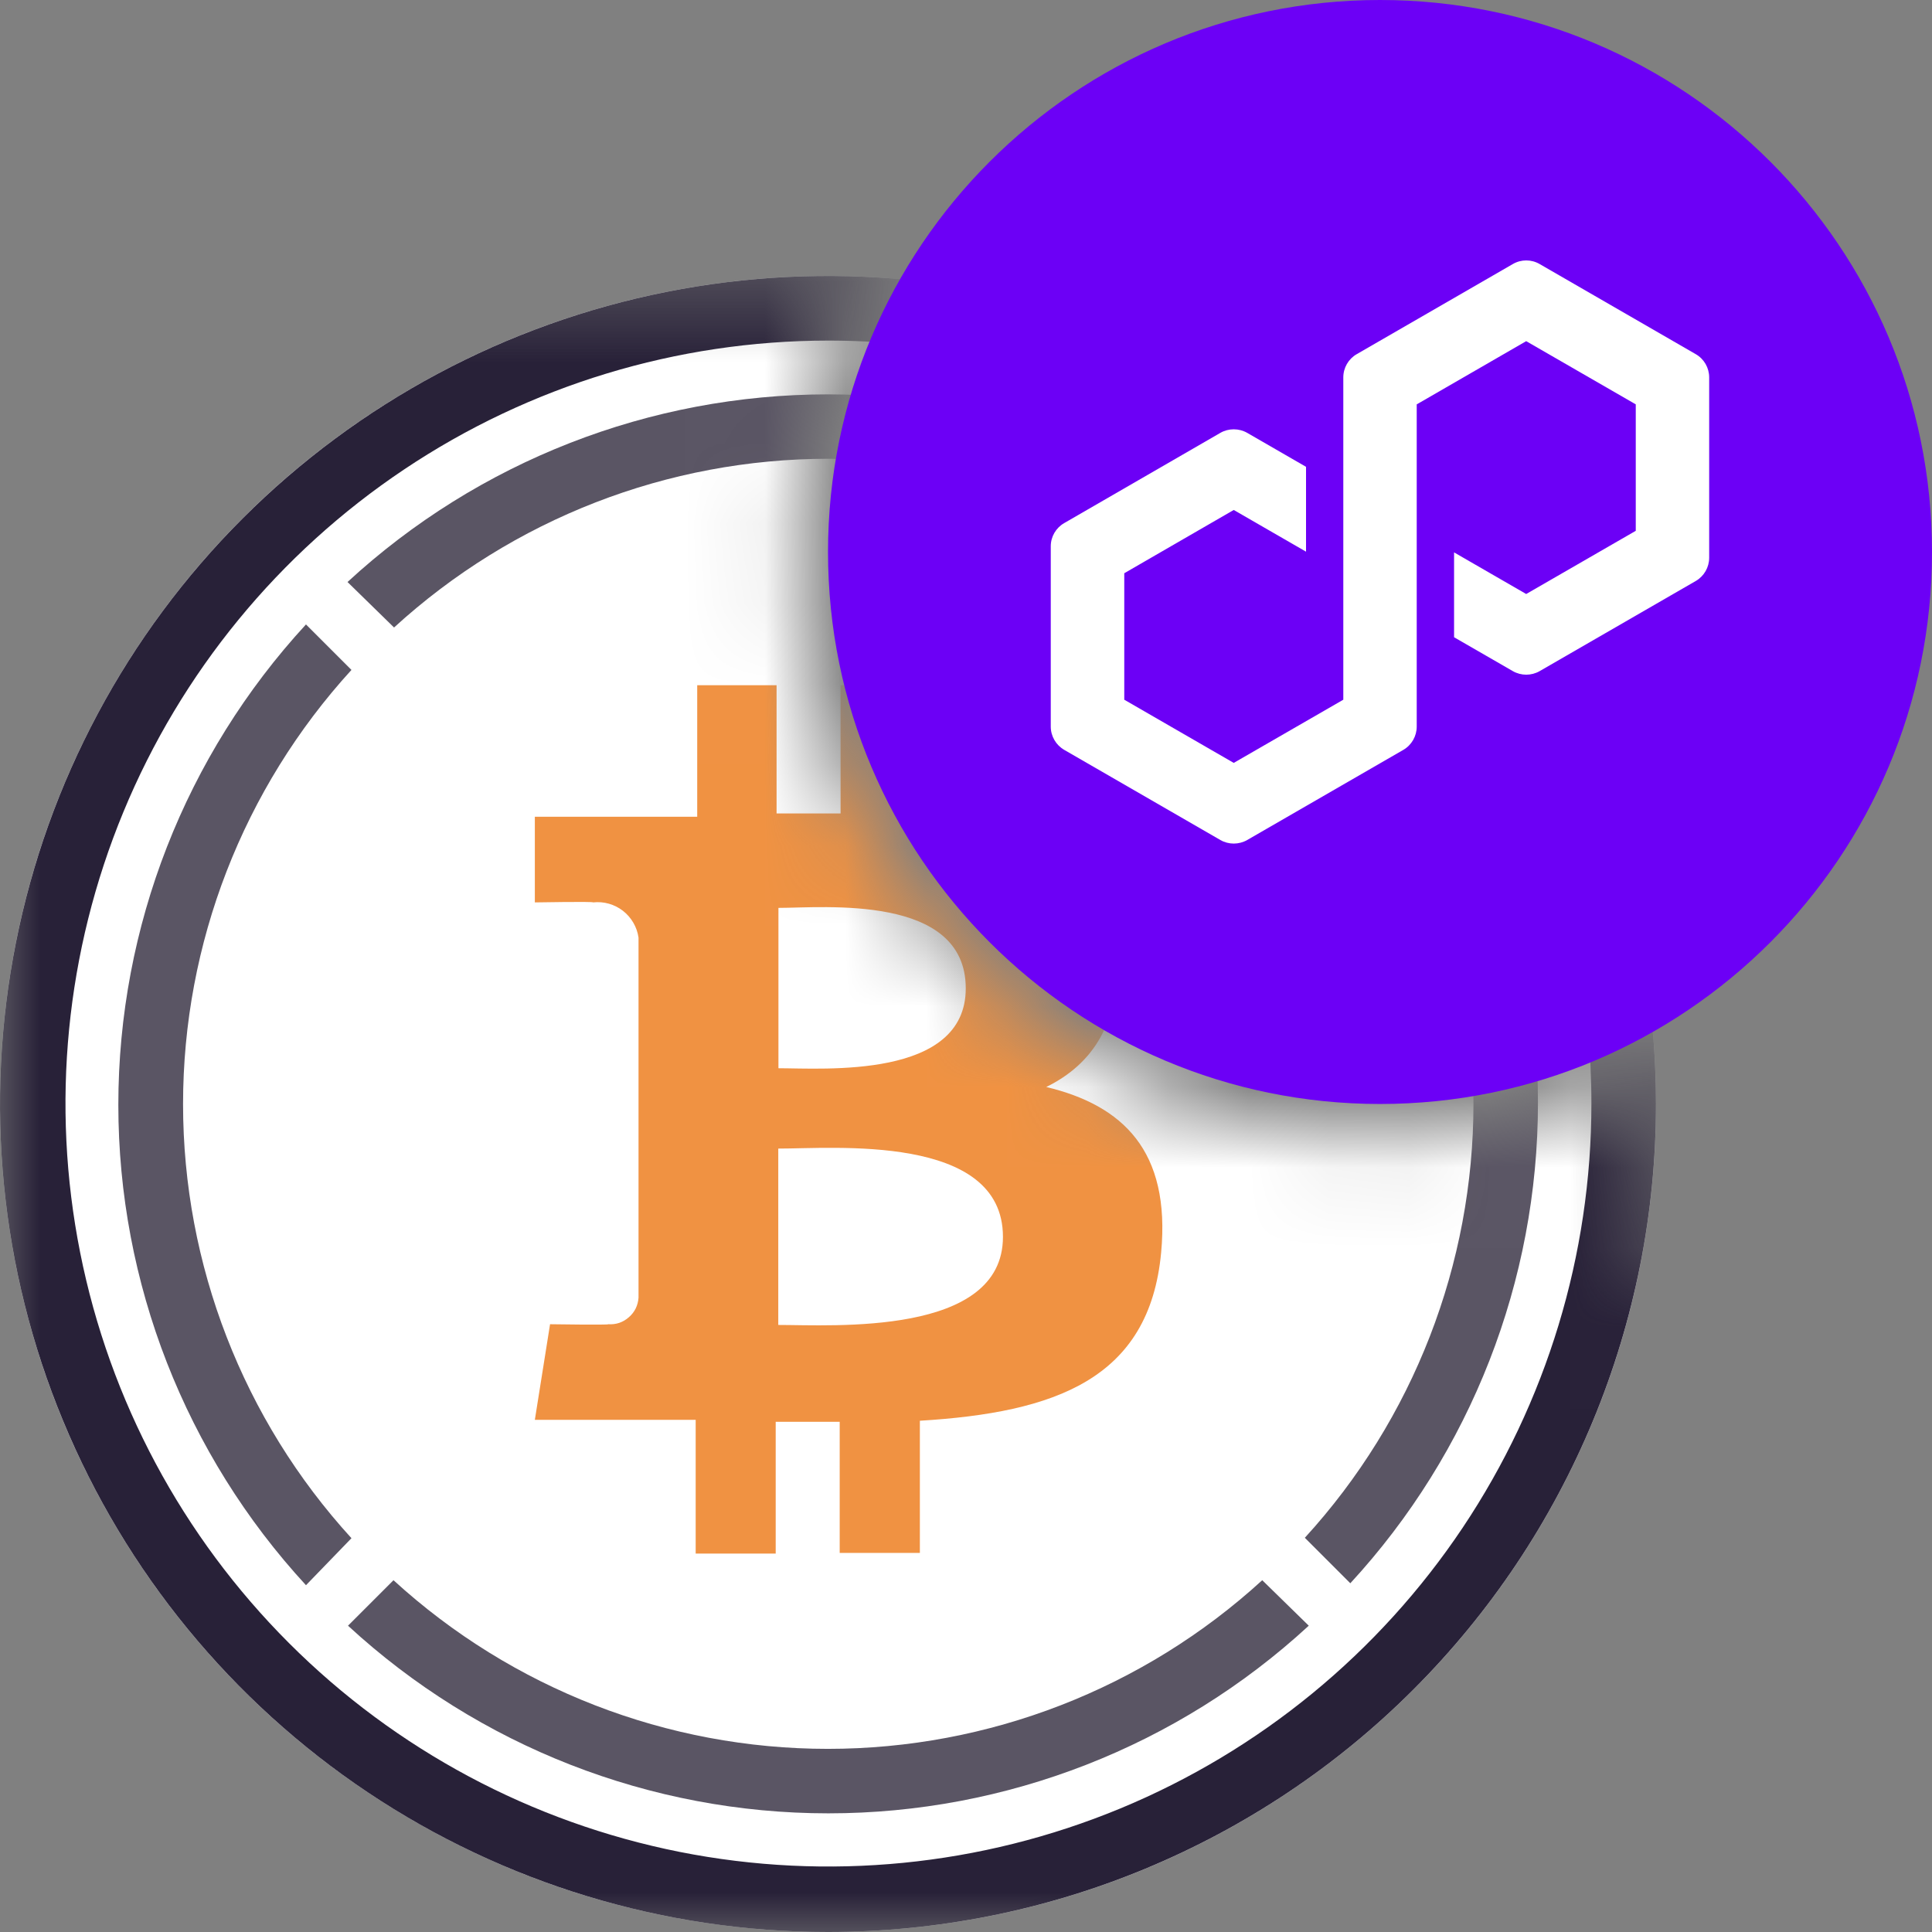 <svg width="24" height="24" viewBox="0 0 24 24" fill="none" xmlns="http://www.w3.org/2000/svg">
<rect x="0" y="0" width="24" height="24" fill="#808080" stroke="none"/>
<mask id="mask0_283_60864" style="mask-type:alpha" maskUnits="userSpaceOnUse" x="0" y="3" width="23" height="23">
<path d="M10.704 3.439C10.162 4.459 9.854 5.622 9.854 6.857C9.855 10.883 13.117 14.145 17.143 14.146C18.378 14.146 19.54 13.837 20.56 13.295C20.565 13.434 20.571 13.573 20.571 13.714V15.528C21.623 16.627 22.286 18.223 22.286 20C22.286 23.314 19.983 26 17.143 26C15.62 26 14.252 25.227 13.31 24H0V3.429H10.286C10.426 3.429 10.565 3.434 10.704 3.439Z" fill="#FEFFFF"/>
</mask>
<g mask="url(#mask0_283_60864)">
<g clip-path="url(#clip0_283_60864)">
<circle cx="10.286" cy="13.714" r="10.286" fill="white"/>
<path d="M16.774 7.746L16.209 8.31C17.557 9.784 18.304 11.709 18.304 13.707C18.304 15.704 17.557 17.629 16.209 19.103L16.774 19.668C18.273 18.042 19.105 15.911 19.105 13.7C19.105 11.489 18.273 9.358 16.774 7.732V7.746Z" fill="#5A5564"/>
<path d="M4.895 7.795C6.369 6.447 8.294 5.699 10.291 5.699C12.289 5.699 14.214 6.447 15.688 7.795L16.252 7.23C14.627 5.731 12.496 4.899 10.285 4.899C8.073 4.899 5.943 5.731 4.317 7.23L4.895 7.795Z" fill="#5A5564"/>
<path d="M4.366 19.108C3.02 17.635 2.274 15.711 2.274 13.715C2.274 11.719 3.02 9.796 4.366 8.322L3.801 7.757C2.303 9.383 1.47 11.513 1.47 13.725C1.47 15.936 2.303 18.066 3.801 19.692L4.366 19.108Z" fill="#5A5564"/>
<path d="M15.68 19.63C14.206 20.978 12.281 21.725 10.284 21.725C8.287 21.725 6.362 20.978 4.888 19.63L4.323 20.195C5.949 21.694 8.079 22.526 10.29 22.526C12.502 22.526 14.632 21.694 16.258 20.195L15.68 19.63Z" fill="#5A5564"/>
<path d="M13.852 11.829C13.739 10.651 12.722 10.255 11.436 10.135V8.512H10.442V10.105C10.18 10.105 9.913 10.105 9.647 10.105V8.512H8.661V10.146H6.644V11.21C6.644 11.21 7.379 11.197 7.367 11.21C7.5 11.195 7.633 11.233 7.738 11.314C7.843 11.396 7.913 11.515 7.932 11.647V16.12C7.929 16.167 7.917 16.212 7.897 16.254C7.876 16.296 7.847 16.333 7.812 16.363C7.777 16.394 7.737 16.418 7.693 16.433C7.649 16.448 7.602 16.453 7.556 16.45C7.569 16.461 6.833 16.45 6.833 16.45L6.644 17.638H8.642V19.299H9.636V17.662H10.431V19.291H11.427V17.649C13.106 17.547 14.277 17.133 14.424 15.561C14.543 14.296 13.948 13.731 12.997 13.503C13.575 13.219 13.933 12.692 13.852 11.829ZM12.459 15.365C12.459 16.601 10.342 16.459 9.668 16.459V14.268C10.342 14.27 12.459 14.076 12.459 15.365ZM11.997 12.278C11.997 13.407 10.231 13.27 9.67 13.27V11.278C10.231 11.278 11.997 11.101 11.997 12.278Z" fill="#F09242"/>
<path d="M10.284 24C8.25 24 6.261 23.396 4.57 22.266C2.879 21.135 1.561 19.529 0.783 17.649C0.004 15.77 -0.199 13.702 0.198 11.707C0.595 9.712 1.574 7.879 3.013 6.441C4.451 5.003 6.284 4.023 8.279 3.626C10.274 3.229 12.342 3.433 14.221 4.211C16.1 4.989 17.707 6.307 18.837 7.999C19.968 9.69 20.571 11.678 20.571 13.712C20.572 15.063 20.306 16.401 19.789 17.649C19.272 18.898 18.514 20.032 17.559 20.987C16.604 21.943 15.469 22.7 14.221 23.217C12.973 23.734 11.635 24 10.284 24ZM10.284 4.231C8.41 4.232 6.578 4.789 5.021 5.831C3.463 6.873 2.249 8.354 1.533 10.086C0.817 11.818 0.63 13.723 0.996 15.561C1.362 17.399 2.265 19.087 3.591 20.412C4.916 21.737 6.605 22.639 8.443 23.005C10.281 23.37 12.186 23.182 13.918 22.465C15.649 21.748 17.129 20.534 18.171 18.976C19.212 17.418 19.769 15.586 19.769 13.712C19.77 12.467 19.525 11.233 19.048 10.082C18.572 8.931 17.873 7.886 16.992 7.005C16.111 6.125 15.065 5.426 13.914 4.95C12.763 4.474 11.53 4.23 10.284 4.231Z" fill="#282138"/>
</g>
</g>
<path d="M17.143 13.714C20.93 13.714 24 10.644 24 6.857C24 3.07 20.93 0 17.143 0C13.356 0 10.286 3.07 10.286 6.857C10.286 10.644 13.356 13.714 17.143 13.714Z" fill="#6C00F6"/>
<path d="M19.126 8.337L21.066 7.217C21.169 7.157 21.232 7.047 21.232 6.928V4.688C21.232 4.57 21.169 4.459 21.066 4.4L19.126 3.28C19.023 3.22 18.896 3.22 18.793 3.28L16.853 4.4C16.75 4.459 16.687 4.57 16.687 4.688V8.692L15.326 9.477L13.966 8.692V7.121L15.326 6.335L16.224 6.853V5.799L15.493 5.377C15.442 5.348 15.384 5.333 15.326 5.333C15.268 5.333 15.21 5.348 15.16 5.377L13.22 6.498C13.117 6.557 13.053 6.667 13.053 6.786V9.026C13.053 9.145 13.117 9.255 13.22 9.315L15.16 10.435C15.262 10.494 15.39 10.494 15.493 10.435L17.433 9.315C17.535 9.256 17.599 9.145 17.599 9.027V5.023L17.624 5.009L18.959 4.238L20.32 5.023V6.594L18.959 7.379L18.063 6.862V7.916L18.793 8.337C18.896 8.396 19.023 8.396 19.126 8.337V8.337Z" fill="white"/>
<defs>
<clipPath id="clip0_283_60864">
<rect width="20.571" height="20.571" fill="white" transform="translate(0 3.428)"/>
</clipPath>
</defs>
</svg>
